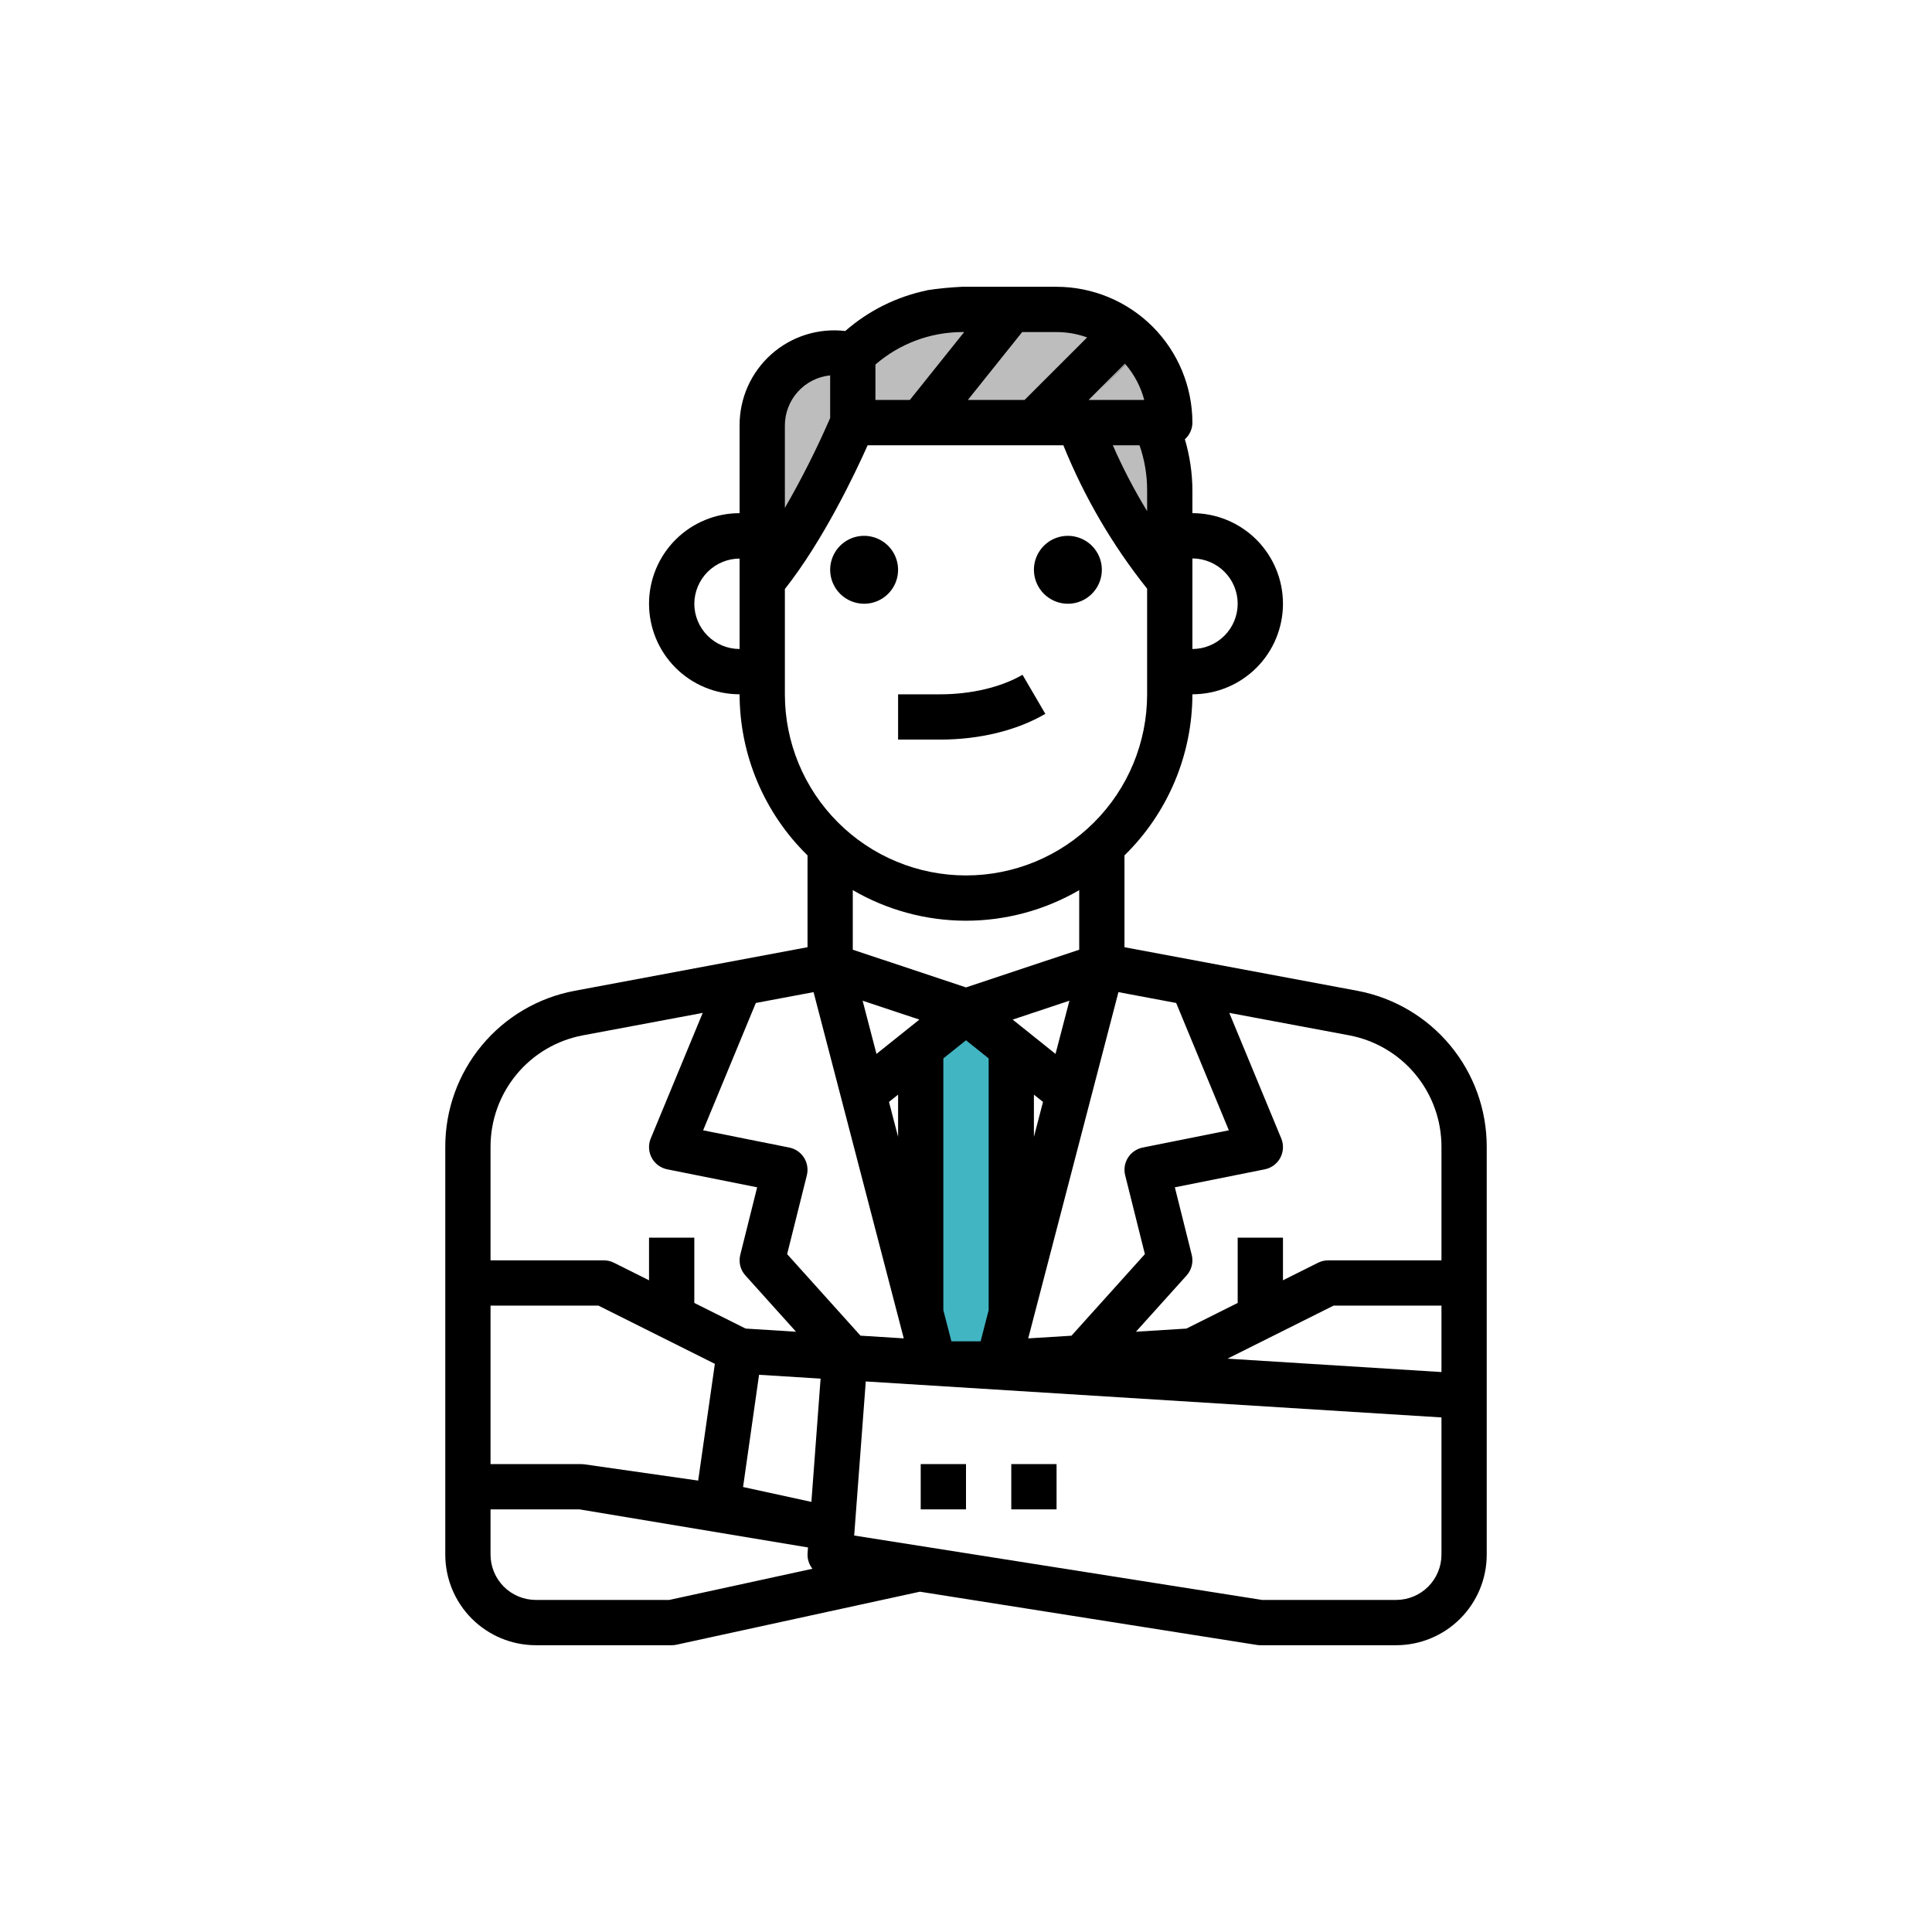 <svg width="80" height="80" viewBox="0 0 80 80" fill="none" xmlns="http://www.w3.org/2000/svg">
<path d="M35.5 17.5L32 23V15.5L35.5 14L41.5 12.5L47 14L48 17.5V23L44.5 17.5H35.5Z" fill="#BDBDBD"/>
<path d="M40 42L38 43.5L38.5 56.5H41.5L42 43.5L40 42Z" fill="#41B5C2"/>
<path d="M23.786 41.029C22.282 41.312 20.924 42.112 19.948 43.291C18.971 44.469 18.437 45.951 18.438 47.482V64.375C18.439 65.369 18.834 66.323 19.537 67.026C20.24 67.729 21.193 68.124 22.188 68.125H27.812C27.88 68.125 27.946 68.118 28.012 68.104L38.092 65.909L52.041 68.113C52.089 68.121 52.138 68.125 52.188 68.125H57.812C58.807 68.124 59.76 67.729 60.463 67.026C61.166 66.323 61.562 65.369 61.562 64.375V47.482C61.563 45.951 61.029 44.468 60.052 43.29C59.075 42.112 57.717 41.312 56.213 41.028L46.562 39.222V35.42C47.451 34.551 48.157 33.513 48.64 32.368C49.123 31.223 49.373 29.993 49.375 28.75V28.749C50.37 28.749 51.323 28.354 52.027 27.651C52.73 26.948 53.125 25.994 53.125 24.999C53.125 24.005 52.73 23.051 52.027 22.347C51.323 21.644 50.37 21.249 49.375 21.249V20.312C49.373 19.593 49.267 18.878 49.063 18.188C49.161 18.102 49.239 17.996 49.292 17.877C49.346 17.759 49.374 17.63 49.375 17.5C49.373 16.009 48.78 14.579 47.726 13.524C46.671 12.47 45.241 11.877 43.75 11.875H39.839C39.352 11.898 38.867 11.945 38.386 12.018L38.387 12.023C37.132 12.282 35.965 12.862 35.001 13.706C34.45 13.641 33.892 13.694 33.363 13.861C32.834 14.028 32.346 14.306 31.933 14.675C31.519 15.045 31.189 15.498 30.963 16.005C30.738 16.512 30.622 17.061 30.625 17.615V21.249C29.63 21.249 28.677 21.644 27.973 22.347C27.27 23.051 26.875 24.005 26.875 24.999C26.875 25.994 27.27 26.948 27.973 27.651C28.677 28.354 29.63 28.749 30.625 28.749V28.75C30.627 29.993 30.877 31.223 31.36 32.368C31.843 33.513 32.549 34.551 33.438 35.42V39.222L23.786 41.029ZM40 38.125C41.647 38.124 43.264 37.687 44.688 36.859V39.325L40 40.887L35.312 39.325V36.858C36.736 37.687 38.353 38.124 40 38.125V38.125ZM46.591 48.665L47.407 51.931L44.367 55.309L42.576 55.42L46.312 41.082L48.703 41.531L50.884 46.804L47.316 47.518C47.191 47.543 47.073 47.593 46.969 47.665C46.864 47.737 46.775 47.829 46.708 47.936C46.64 48.043 46.594 48.163 46.574 48.288C46.554 48.414 46.56 48.542 46.59 48.665H46.591ZM55.222 54.062H59.688V56.814L50.828 56.259L55.222 54.062ZM31.431 56.927L33.979 57.086L33.598 62.19L30.769 61.574L31.431 56.927ZM33.292 47.936C33.224 47.829 33.135 47.736 33.031 47.665C32.926 47.593 32.808 47.543 32.684 47.518L29.115 46.804L31.297 41.531L33.688 41.082L37.423 55.419L35.631 55.307L32.594 51.931L33.41 48.665C33.44 48.541 33.446 48.413 33.425 48.288C33.405 48.163 33.36 48.043 33.292 47.936V47.936ZM36.811 45.628L37.188 45.326V47.074L36.811 45.628ZM39.062 54.253V43.826L40 43.076L40.938 43.826V54.253L40.605 55.542H39.396L39.062 54.253ZM42.812 45.326L43.189 45.628L42.812 47.074V45.326ZM43.707 43.64L41.932 42.219L44.282 41.437L43.707 43.64ZM36.293 43.64L35.719 41.437L38.069 42.219L36.293 43.64ZM24.131 42.872L29.098 41.942L26.946 47.141C26.893 47.269 26.869 47.407 26.876 47.546C26.883 47.684 26.92 47.819 26.985 47.941C27.051 48.064 27.142 48.17 27.253 48.252C27.365 48.335 27.493 48.392 27.628 48.419L31.352 49.164L30.653 51.96C30.616 52.109 30.615 52.265 30.652 52.414C30.689 52.563 30.763 52.7 30.866 52.814L32.962 55.144L30.874 55.013L28.75 53.952V51.25H26.875V53.014L25.419 52.286C25.289 52.221 25.145 52.188 25 52.188H20.312V47.482C20.312 46.389 20.693 45.33 21.39 44.488C22.087 43.646 23.057 43.075 24.131 42.872ZM20.312 54.062H24.778L29.601 56.474L28.91 61.308L24.195 60.634C24.151 60.628 24.107 60.625 24.062 60.625H20.312V54.062ZM27.712 66.25H22.188C21.69 66.249 21.214 66.052 20.862 65.7C20.511 65.349 20.313 64.872 20.312 64.375V62.5H23.996L33.458 64.077L33.44 64.309C33.423 64.543 33.495 64.775 33.641 64.959L27.712 66.25ZM59.688 64.375C59.687 64.872 59.489 65.349 59.138 65.7C58.786 66.052 58.31 66.249 57.812 66.25H52.261L35.37 63.583L35.85 57.203L59.688 58.693V64.375ZM59.688 47.482V52.188H55C54.855 52.188 54.711 52.221 54.581 52.286L53.125 53.014V51.25H51.25V53.952L49.126 55.014L47.038 55.143L49.134 52.815C49.237 52.701 49.31 52.563 49.347 52.414C49.384 52.265 49.384 52.109 49.347 51.96L48.648 49.164L52.372 48.419C52.508 48.392 52.636 48.335 52.747 48.252C52.858 48.169 52.95 48.063 53.015 47.941C53.08 47.819 53.117 47.684 53.124 47.545C53.131 47.407 53.107 47.269 53.054 47.141L50.902 41.941L55.868 42.871C56.942 43.074 57.912 43.645 58.609 44.487C59.307 45.329 59.688 46.389 59.688 47.482V47.482ZM47.185 18.438C47.395 19.04 47.502 19.674 47.5 20.312V21.165C46.965 20.289 46.491 19.378 46.08 18.438H47.185ZM51.25 24.999C51.249 25.496 51.052 25.973 50.7 26.324C50.349 26.676 49.872 26.873 49.375 26.874V23.124C49.872 23.125 50.349 23.323 50.7 23.674C51.052 24.025 51.249 24.502 51.25 24.999V24.999ZM45.076 16.562L46.582 15.056C46.588 15.063 46.594 15.072 46.6 15.079L45.524 16.184L46.606 15.087C46.973 15.514 47.237 16.019 47.381 16.562H45.076ZM45.016 13.972L42.424 16.562H40.076L42.326 13.75H43.75C44.181 13.75 44.61 13.825 45.016 13.972V13.972ZM39.924 13.75L37.674 16.562H36.25V15.095C37.246 14.231 38.519 13.754 39.838 13.75H39.924V13.75ZM32.5 17.615C32.501 17.099 32.693 16.602 33.039 16.219C33.385 15.836 33.861 15.595 34.375 15.544V17.309C33.821 18.584 33.195 19.827 32.5 21.031V17.615ZM28.75 24.999C28.754 24.503 28.952 24.029 29.303 23.679C29.654 23.329 30.129 23.131 30.625 23.129V26.874C30.128 26.873 29.651 26.676 29.3 26.324C28.948 25.973 28.751 25.496 28.75 24.999V24.999ZM32.5 28.75V24.39C34.082 22.388 35.397 19.626 35.927 18.438H44.031C44.895 20.575 46.063 22.575 47.5 24.377V28.75C47.5 30.739 46.71 32.647 45.303 34.053C43.897 35.46 41.989 36.25 40 36.25C38.011 36.25 36.103 35.46 34.697 34.053C33.29 32.647 32.5 30.739 32.5 28.75Z" fill="black"/>
<path d="M35.781 25C36.059 25 36.331 24.918 36.562 24.763C36.794 24.608 36.974 24.389 37.081 24.132C37.187 23.875 37.215 23.592 37.16 23.319C37.106 23.047 36.972 22.796 36.776 22.599C36.579 22.403 36.328 22.269 36.056 22.215C35.783 22.16 35.5 22.188 35.243 22.294C34.986 22.401 34.767 22.581 34.612 22.812C34.458 23.044 34.375 23.316 34.375 23.594C34.375 23.967 34.524 24.324 34.787 24.588C35.051 24.851 35.408 25 35.781 25Z" fill="black"/>
<path d="M44.219 25C44.497 25 44.769 24.918 45 24.763C45.231 24.608 45.411 24.389 45.518 24.132C45.624 23.875 45.652 23.592 45.598 23.319C45.544 23.047 45.41 22.796 45.213 22.599C45.016 22.403 44.766 22.269 44.493 22.215C44.22 22.16 43.938 22.188 43.681 22.294C43.424 22.401 43.204 22.581 43.05 22.812C42.895 23.044 42.812 23.316 42.812 23.594C42.813 23.967 42.961 24.324 43.225 24.588C43.489 24.851 43.846 25 44.219 25Z" fill="black"/>
<path d="M37.188 30.625H38.932C40.562 30.625 42.108 30.247 43.285 29.559L42.34 27.941C41.458 28.455 40.216 28.75 38.932 28.75H37.188V30.625Z" fill="black"/>
<path d="M40 60.625H38.125V62.5H40V60.625Z" fill="black"/>
<path d="M43.75 60.625H41.875V62.5H43.75V60.625Z" fill="black"/>
</svg>
